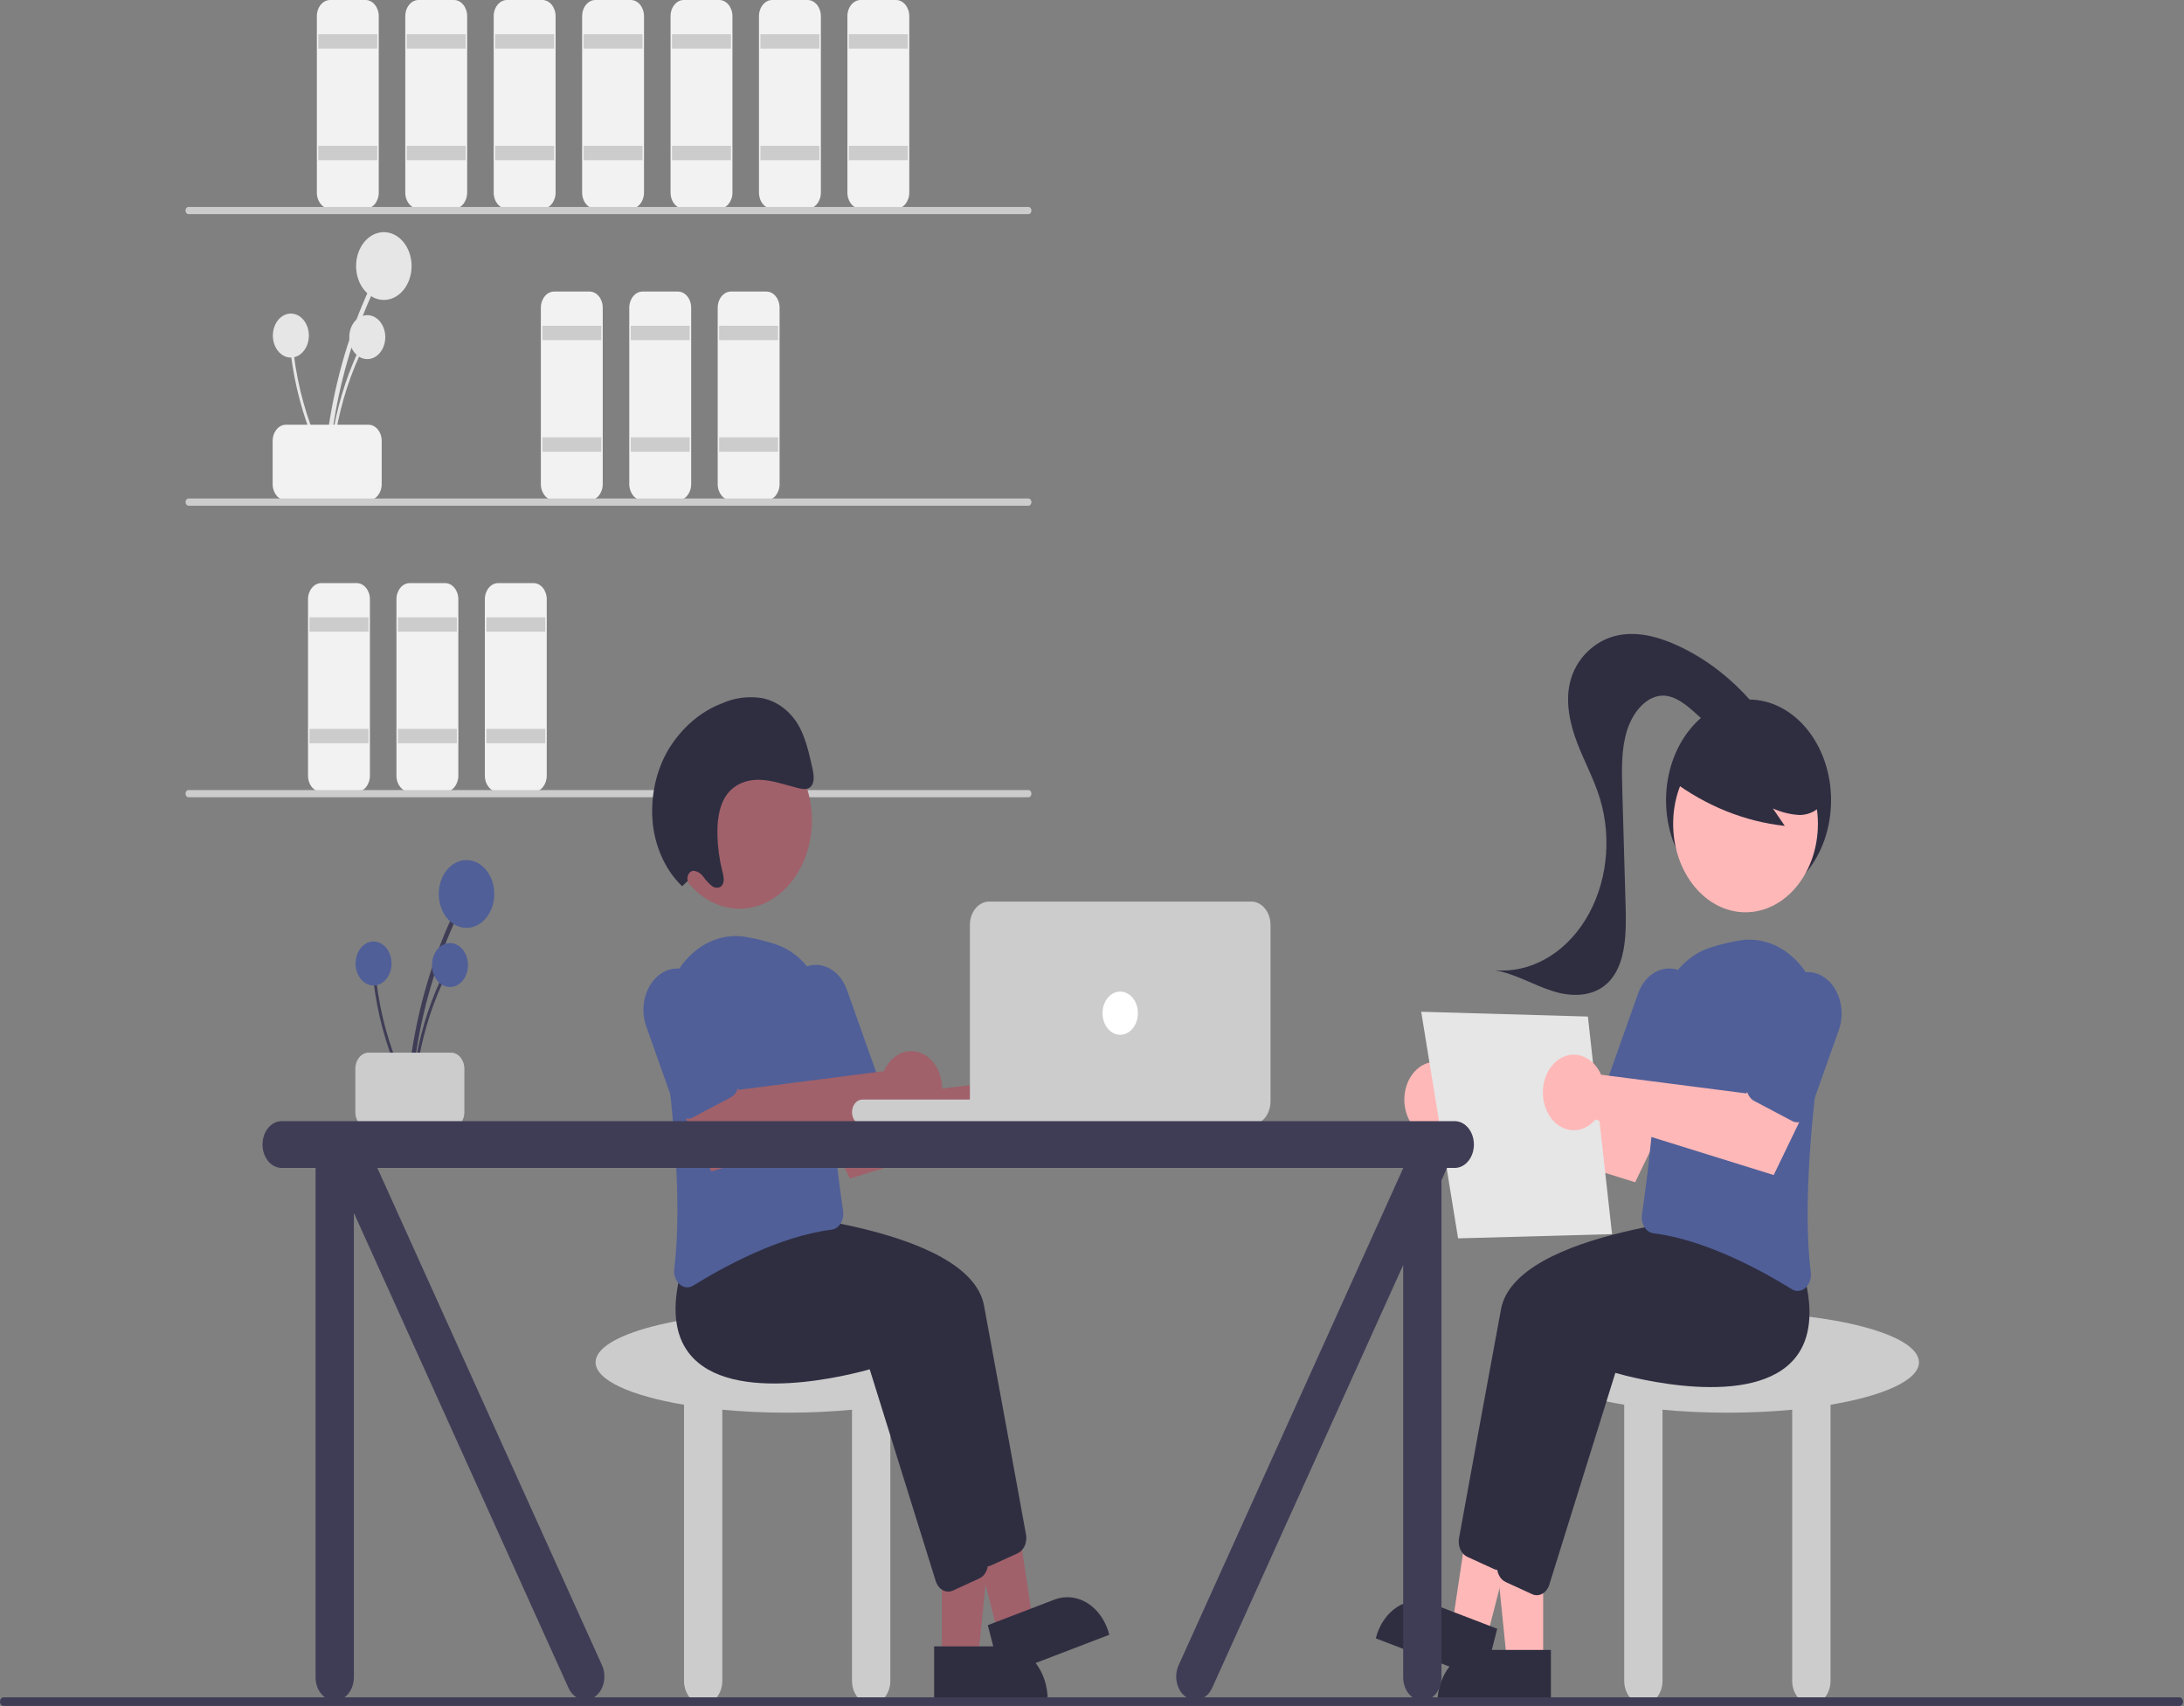<?xml version="1.0" encoding="UTF-8"?>
<svg xmlns="http://www.w3.org/2000/svg" xmlns:xlink="http://www.w3.org/1999/xlink" width="192pt" height="150pt" viewBox="0 0 192 150" version="1.1">
<rect x="0" y="0" width="192" height="150" fill="#808080" stroke="none"/>
<g id="surface1">
<path style=" stroke:none;fill-rule:nonzero;fill:rgb(90.196%,90.196%,90.196%);fill-opacity:1;" d="M 28.895 40.957 C 29.215 36.746 30.098 32.629 31.512 28.77 C 31.906 27.691 32.336 26.641 32.812 25.617 C 32.859 25.504 32.828 25.363 32.738 25.301 C 32.648 25.238 32.535 25.27 32.477 25.379 C 30.758 29.117 29.555 33.18 28.91 37.398 C 28.73 38.574 28.598 39.762 28.508 40.957 C 28.484 41.258 28.871 41.258 28.895 40.957 Z M 28.895 40.957 "/>
<path style=" stroke:none;fill-rule:nonzero;fill:rgb(90.196%,90.196%,90.196%);fill-opacity:1;" d="M 36.184 23.391 C 36.184 25.035 35.09 26.371 33.742 26.371 C 32.398 26.371 31.305 25.035 31.305 23.391 C 31.305 21.746 32.398 20.41 33.742 20.41 C 35.09 20.41 36.184 21.746 36.184 23.391 Z M 36.184 23.391 "/>
<path style=" stroke:none;fill-rule:nonzero;fill:rgb(90.196%,90.196%,90.196%);fill-opacity:1;" d="M 29.145 41.035 C 29.352 38.305 29.926 35.633 30.84 33.129 C 31.098 32.43 31.379 31.75 31.684 31.082 C 31.715 31.012 31.695 30.922 31.637 30.879 C 31.578 30.836 31.504 30.859 31.469 30.93 C 30.352 33.355 29.57 35.992 29.156 38.727 C 29.039 39.492 28.953 40.262 28.895 41.035 C 28.879 41.23 29.129 41.23 29.145 41.035 Z M 29.145 41.035 "/>
<path style=" stroke:none;fill-rule:nonzero;fill:rgb(90.196%,90.196%,90.196%);fill-opacity:1;" d="M 33.871 29.641 C 33.871 30.707 33.164 31.574 32.289 31.574 C 31.414 31.574 30.707 30.707 30.707 29.641 C 30.707 28.574 31.414 27.707 32.289 27.707 C 33.164 27.707 33.871 28.574 33.871 29.641 Z M 33.871 29.641 "/>
<path style=" stroke:none;fill-rule:nonzero;fill:rgb(90.196%,90.196%,90.196%);fill-opacity:1;" d="M 28.828 40.852 C 27.617 38.543 26.723 36.008 26.184 33.344 C 26.035 32.602 25.914 31.852 25.82 31.098 C 25.809 31.016 25.746 30.961 25.68 30.973 C 25.613 30.98 25.566 31.055 25.57 31.137 C 25.914 33.891 26.625 36.555 27.676 39.023 C 27.969 39.715 28.285 40.387 28.629 41.039 C 28.719 41.207 28.914 41.016 28.828 40.852 Z M 28.828 40.852 "/>
<path style=" stroke:none;fill-rule:nonzero;fill:rgb(90.196%,90.196%,90.196%);fill-opacity:1;" d="M 27.152 29.504 C 27.152 30.57 26.445 31.438 25.57 31.438 C 24.695 31.438 23.988 30.57 23.988 29.504 C 23.988 28.438 24.695 27.57 25.57 27.57 C 26.445 27.57 27.152 28.438 27.152 29.504 Z M 27.152 29.504 "/>
<path style=" stroke:none;fill-rule:nonzero;fill:rgb(94.902%,94.902%,94.902%);fill-opacity:1;" d="M 23.969 42.562 L 23.969 38.766 C 23.969 37.98 24.492 37.344 25.137 37.34 L 32.391 37.34 C 33.035 37.344 33.555 37.98 33.555 38.766 L 33.555 42.562 C 33.555 43.348 33.035 43.988 32.391 43.988 L 25.137 43.988 C 24.492 43.988 23.969 43.348 23.969 42.562 Z M 23.969 42.562 "/>
<path style=" stroke:none;fill-rule:nonzero;fill:rgb(94.902%,94.902%,94.902%);fill-opacity:1;" d="M 32.133 18.355 L 29.023 18.355 C 28.379 18.355 27.855 17.715 27.855 16.93 L 27.855 1.426 C 27.855 0.637 28.379 0 29.023 0 L 32.133 0 C 32.773 0 33.297 0.637 33.297 1.426 L 33.297 16.93 C 33.297 17.715 32.773 18.355 32.133 18.355 Z M 32.133 18.355 "/>
<path style=" stroke:none;fill-rule:nonzero;fill:rgb(80%,80%,80%);fill-opacity:1;" d="M 27.984 3.008 L 33.168 3.008 L 33.168 4.273 L 27.984 4.273 Z M 27.984 3.008 "/>
<path style=" stroke:none;fill-rule:nonzero;fill:rgb(80%,80%,80%);fill-opacity:1;" d="M 27.984 12.816 L 33.168 12.816 L 33.168 14.082 L 27.984 14.082 Z M 27.984 12.816 "/>
<path style=" stroke:none;fill-rule:nonzero;fill:rgb(94.902%,94.902%,94.902%);fill-opacity:1;" d="M 39.906 18.355 L 36.797 18.355 C 36.152 18.355 35.629 17.715 35.629 16.93 L 35.629 1.426 C 35.629 0.637 36.152 0 36.797 0 L 39.906 0 C 40.547 0 41.07 0.637 41.07 1.426 L 41.07 16.93 C 41.07 17.715 40.547 18.355 39.906 18.355 Z M 39.906 18.355 "/>
<path style=" stroke:none;fill-rule:nonzero;fill:rgb(80%,80%,80%);fill-opacity:1;" d="M 35.758 3.008 L 40.941 3.008 L 40.941 4.273 L 35.758 4.273 Z M 35.758 3.008 "/>
<path style=" stroke:none;fill-rule:nonzero;fill:rgb(80%,80%,80%);fill-opacity:1;" d="M 35.758 12.816 L 40.941 12.816 L 40.941 14.082 L 35.758 14.082 Z M 35.758 12.816 "/>
<path style=" stroke:none;fill-rule:nonzero;fill:rgb(94.902%,94.902%,94.902%);fill-opacity:1;" d="M 47.68 18.355 L 44.57 18.355 C 43.926 18.355 43.402 17.715 43.402 16.93 L 43.402 1.426 C 43.402 0.637 43.926 0 44.57 0 L 47.68 0 C 48.32 0 48.844 0.637 48.844 1.426 L 48.844 16.93 C 48.844 17.715 48.32 18.355 47.68 18.355 Z M 47.68 18.355 "/>
<path style=" stroke:none;fill-rule:nonzero;fill:rgb(80%,80%,80%);fill-opacity:1;" d="M 43.531 3.008 L 48.715 3.008 L 48.715 4.273 L 43.531 4.273 Z M 43.531 3.008 "/>
<path style=" stroke:none;fill-rule:nonzero;fill:rgb(80%,80%,80%);fill-opacity:1;" d="M 43.531 12.816 L 48.715 12.816 L 48.715 14.082 L 43.531 14.082 Z M 43.531 12.816 "/>
<path style=" stroke:none;fill-rule:nonzero;fill:rgb(94.902%,94.902%,94.902%);fill-opacity:1;" d="M 51.824 43.988 L 48.715 43.988 C 48.07 43.988 47.551 43.348 47.547 42.562 L 47.547 27.059 C 47.551 26.27 48.07 25.633 48.715 25.633 L 51.824 25.633 C 52.469 25.633 52.988 26.27 52.988 27.059 L 52.988 42.562 C 52.988 43.348 52.469 43.988 51.824 43.988 Z M 51.824 43.988 "/>
<path style=" stroke:none;fill-rule:nonzero;fill:rgb(80%,80%,80%);fill-opacity:1;" d="M 47.68 28.641 L 52.859 28.641 L 52.859 29.906 L 47.68 29.906 Z M 47.68 28.641 "/>
<path style=" stroke:none;fill-rule:nonzero;fill:rgb(80%,80%,80%);fill-opacity:1;" d="M 47.68 38.449 L 52.859 38.449 L 52.859 39.715 L 47.68 39.715 Z M 47.68 38.449 "/>
<path style=" stroke:none;fill-rule:nonzero;fill:rgb(94.902%,94.902%,94.902%);fill-opacity:1;" d="M 59.598 43.988 L 56.488 43.988 C 55.844 43.988 55.324 43.348 55.32 42.562 L 55.32 27.059 C 55.324 26.27 55.844 25.633 56.488 25.633 L 59.598 25.633 C 60.242 25.633 60.762 26.27 60.762 27.059 L 60.762 42.562 C 60.762 43.348 60.242 43.988 59.598 43.988 Z M 59.598 43.988 "/>
<path style=" stroke:none;fill-rule:nonzero;fill:rgb(80%,80%,80%);fill-opacity:1;" d="M 55.453 28.641 L 60.633 28.641 L 60.633 29.906 L 55.453 29.906 Z M 55.453 28.641 "/>
<path style=" stroke:none;fill-rule:nonzero;fill:rgb(80%,80%,80%);fill-opacity:1;" d="M 55.453 38.449 L 60.633 38.449 L 60.633 39.715 L 55.453 39.715 Z M 55.453 38.449 "/>
<path style=" stroke:none;fill-rule:nonzero;fill:rgb(94.902%,94.902%,94.902%);fill-opacity:1;" d="M 67.371 43.988 L 64.262 43.988 C 63.617 43.988 63.094 43.348 63.094 42.562 L 63.094 27.059 C 63.094 26.27 63.617 25.633 64.262 25.633 L 67.371 25.633 C 68.016 25.633 68.535 26.27 68.535 27.059 L 68.535 42.562 C 68.535 43.348 68.016 43.988 67.371 43.988 Z M 67.371 43.988 "/>
<path style=" stroke:none;fill-rule:nonzero;fill:rgb(80%,80%,80%);fill-opacity:1;" d="M 63.223 28.641 L 68.406 28.641 L 68.406 29.906 L 63.223 29.906 Z M 63.223 28.641 "/>
<path style=" stroke:none;fill-rule:nonzero;fill:rgb(80%,80%,80%);fill-opacity:1;" d="M 63.223 38.449 L 68.406 38.449 L 68.406 39.715 L 63.223 39.715 Z M 63.223 38.449 "/>
<path style=" stroke:none;fill-rule:nonzero;fill:rgb(94.902%,94.902%,94.902%);fill-opacity:1;" d="M 31.355 69.621 L 28.246 69.621 C 27.602 69.621 27.078 68.98 27.078 68.195 L 27.078 52.691 C 27.078 51.902 27.602 51.266 28.246 51.266 L 31.355 51.266 C 31.996 51.266 32.52 51.902 32.52 52.691 L 32.52 68.195 C 32.52 68.98 31.996 69.621 31.355 69.621 Z M 31.355 69.621 "/>
<path style=" stroke:none;fill-rule:nonzero;fill:rgb(80%,80%,80%);fill-opacity:1;" d="M 27.207 54.273 L 32.391 54.273 L 32.391 55.539 L 27.207 55.539 Z M 27.207 54.273 "/>
<path style=" stroke:none;fill-rule:nonzero;fill:rgb(80%,80%,80%);fill-opacity:1;" d="M 27.207 64.082 L 32.391 64.082 L 32.391 65.348 L 27.207 65.348 Z M 27.207 64.082 "/>
<path style=" stroke:none;fill-rule:nonzero;fill:rgb(94.902%,94.902%,94.902%);fill-opacity:1;" d="M 39.129 69.621 L 36.02 69.621 C 35.375 69.621 34.852 68.98 34.852 68.195 L 34.852 52.691 C 34.852 51.902 35.375 51.266 36.02 51.266 L 39.129 51.266 C 39.77 51.266 40.293 51.902 40.293 52.691 L 40.293 68.195 C 40.293 68.98 39.77 69.621 39.129 69.621 Z M 39.129 69.621 "/>
<path style=" stroke:none;fill-rule:nonzero;fill:rgb(80%,80%,80%);fill-opacity:1;" d="M 34.98 54.273 L 40.164 54.273 L 40.164 55.539 L 34.98 55.539 Z M 34.98 54.273 "/>
<path style=" stroke:none;fill-rule:nonzero;fill:rgb(80%,80%,80%);fill-opacity:1;" d="M 34.98 64.082 L 40.164 64.082 L 40.164 65.348 L 34.98 65.348 Z M 34.98 64.082 "/>
<path style=" stroke:none;fill-rule:nonzero;fill:rgb(94.902%,94.902%,94.902%);fill-opacity:1;" d="M 46.902 69.621 L 43.793 69.621 C 43.148 69.621 42.625 68.98 42.625 68.195 L 42.625 52.691 C 42.625 51.902 43.148 51.266 43.793 51.266 L 46.902 51.266 C 47.543 51.266 48.066 51.902 48.066 52.691 L 48.066 68.195 C 48.066 68.98 47.543 69.621 46.902 69.621 Z M 46.902 69.621 "/>
<path style=" stroke:none;fill-rule:nonzero;fill:rgb(80%,80%,80%);fill-opacity:1;" d="M 42.754 54.273 L 47.938 54.273 L 47.938 55.539 L 42.754 55.539 Z M 42.754 54.273 "/>
<path style=" stroke:none;fill-rule:nonzero;fill:rgb(80%,80%,80%);fill-opacity:1;" d="M 42.754 64.082 L 47.938 64.082 L 47.938 65.348 L 42.754 65.348 Z M 42.754 64.082 "/>
<path style=" stroke:none;fill-rule:nonzero;fill:rgb(94.902%,94.902%,94.902%);fill-opacity:1;" d="M 55.453 18.355 L 52.344 18.355 C 51.699 18.355 51.176 17.715 51.176 16.93 L 51.176 1.426 C 51.176 0.637 51.699 0 52.344 0 L 55.453 0 C 56.094 0 56.617 0.637 56.617 1.426 L 56.617 16.93 C 56.617 17.715 56.094 18.355 55.453 18.355 Z M 55.453 18.355 "/>
<path style=" stroke:none;fill-rule:nonzero;fill:rgb(80%,80%,80%);fill-opacity:1;" d="M 51.305 3.008 L 56.488 3.008 L 56.488 4.273 L 51.305 4.273 Z M 51.305 3.008 "/>
<path style=" stroke:none;fill-rule:nonzero;fill:rgb(80%,80%,80%);fill-opacity:1;" d="M 51.305 12.816 L 56.488 12.816 L 56.488 14.082 L 51.305 14.082 Z M 51.305 12.816 "/>
<path style=" stroke:none;fill-rule:nonzero;fill:rgb(94.902%,94.902%,94.902%);fill-opacity:1;" d="M 63.223 18.355 L 60.113 18.355 C 59.473 18.355 58.949 17.715 58.949 16.93 L 58.949 1.426 C 58.949 0.637 59.473 0 60.113 0 L 63.223 0 C 63.867 0 64.391 0.637 64.391 1.426 L 64.391 16.93 C 64.391 17.715 63.867 18.355 63.223 18.355 Z M 63.223 18.355 "/>
<path style=" stroke:none;fill-rule:nonzero;fill:rgb(80%,80%,80%);fill-opacity:1;" d="M 59.078 3.008 L 64.262 3.008 L 64.262 4.273 L 59.078 4.273 Z M 59.078 3.008 "/>
<path style=" stroke:none;fill-rule:nonzero;fill:rgb(80%,80%,80%);fill-opacity:1;" d="M 59.078 12.816 L 64.262 12.816 L 64.262 14.082 L 59.078 14.082 Z M 59.078 12.816 "/>
<path style=" stroke:none;fill-rule:nonzero;fill:rgb(94.902%,94.902%,94.902%);fill-opacity:1;" d="M 70.996 18.355 L 67.887 18.355 C 67.246 18.355 66.723 17.715 66.723 16.93 L 66.723 1.426 C 66.723 0.637 67.246 0 67.887 0 L 70.996 0 C 71.641 0 72.164 0.637 72.164 1.426 L 72.164 16.93 C 72.164 17.715 71.641 18.355 70.996 18.355 Z M 70.996 18.355 "/>
<path style=" stroke:none;fill-rule:nonzero;fill:rgb(80%,80%,80%);fill-opacity:1;" d="M 66.852 3.008 L 72.035 3.008 L 72.035 4.273 L 66.852 4.273 Z M 66.852 3.008 "/>
<path style=" stroke:none;fill-rule:nonzero;fill:rgb(80%,80%,80%);fill-opacity:1;" d="M 66.852 12.816 L 72.035 12.816 L 72.035 14.082 L 66.852 14.082 Z M 66.852 12.816 "/>
<path style=" stroke:none;fill-rule:nonzero;fill:rgb(94.902%,94.902%,94.902%);fill-opacity:1;" d="M 78.77 18.355 L 75.66 18.355 C 75.02 18.355 74.496 17.715 74.496 16.93 L 74.496 1.426 C 74.496 0.637 75.02 0 75.66 0 L 78.77 0 C 79.414 0 79.938 0.637 79.938 1.426 L 79.938 16.93 C 79.938 17.715 79.414 18.355 78.77 18.355 Z M 78.77 18.355 "/>
<path style=" stroke:none;fill-rule:nonzero;fill:rgb(80%,80%,80%);fill-opacity:1;" d="M 74.625 3.008 L 79.809 3.008 L 79.809 4.273 L 74.625 4.273 Z M 74.625 3.008 "/>
<path style=" stroke:none;fill-rule:nonzero;fill:rgb(80%,80%,80%);fill-opacity:1;" d="M 74.625 12.816 L 79.809 12.816 L 79.809 14.082 L 74.625 14.082 Z M 74.625 12.816 "/>
<path style=" stroke:none;fill-rule:nonzero;fill:rgb(80%,80%,80%);fill-opacity:1;" d="M 90.414 18.828 L 16.57 18.828 C 16.426 18.828 16.309 18.688 16.309 18.512 C 16.309 18.336 16.426 18.195 16.57 18.195 L 90.414 18.195 C 90.559 18.195 90.676 18.336 90.676 18.512 C 90.676 18.688 90.559 18.828 90.414 18.828 Z M 90.414 18.828 "/>
<path style=" stroke:none;fill-rule:nonzero;fill:rgb(80%,80%,80%);fill-opacity:1;" d="M 90.414 44.461 L 16.57 44.461 C 16.426 44.461 16.309 44.32 16.309 44.145 C 16.309 43.973 16.426 43.828 16.57 43.828 L 90.414 43.828 C 90.559 43.828 90.676 43.973 90.676 44.145 C 90.676 44.32 90.559 44.461 90.414 44.461 Z M 90.414 44.461 "/>
<path style=" stroke:none;fill-rule:nonzero;fill:rgb(80%,80%,80%);fill-opacity:1;" d="M 90.414 70.094 L 16.57 70.094 C 16.426 70.094 16.309 69.953 16.309 69.777 C 16.309 69.605 16.426 69.461 16.57 69.461 L 90.414 69.461 C 90.559 69.461 90.676 69.605 90.676 69.777 C 90.676 69.953 90.559 70.094 90.414 70.094 Z M 90.414 70.094 "/>
<path style=" stroke:none;fill-rule:nonzero;fill:rgb(80%,80%,80%);fill-opacity:1;" d="M 86.043 119.773 C 86.043 117.324 78.5 115.344 69.199 115.344 C 59.898 115.344 52.359 117.324 52.359 119.773 C 52.359 121.34 55.457 122.719 60.133 123.504 L 60.133 147.777 C 60.133 148.914 60.887 149.836 61.816 149.836 C 62.746 149.836 63.5 148.914 63.5 147.777 L 63.5 123.941 C 65.281 124.109 67.199 124.203 69.199 124.203 C 71.203 124.203 73.121 124.109 74.902 123.941 L 74.902 147.777 C 74.902 148.914 75.656 149.836 76.586 149.836 C 77.516 149.836 78.27 148.914 78.27 147.777 L 78.27 123.504 C 82.941 122.719 86.043 121.34 86.043 119.773 Z M 86.043 119.773 "/>
<path style=" stroke:none;fill-rule:nonzero;fill:rgb(62.745%,38.039%,41.569%);fill-opacity:1;" d="M 82.801 145.855 L 85.977 145.855 L 87.488 130.891 L 82.801 130.891 Z M 82.801 145.855 "/>
<path style=" stroke:none;fill-rule:nonzero;fill:rgb(18.431%,18.039%,25.49%);fill-opacity:1;" d="M 92.105 149.457 L 82.121 149.457 L 82.121 144.746 L 88.246 144.746 C 90.379 144.746 92.105 146.855 92.105 149.457 Z M 92.105 149.457 "/>
<path style=" stroke:none;fill-rule:nonzero;fill:rgb(62.745%,38.039%,41.569%);fill-opacity:1;" d="M 87.762 143.691 L 90.793 142.531 L 88.566 127.699 L 84.094 129.414 Z M 87.762 143.691 "/>
<path style=" stroke:none;fill-rule:nonzero;fill:rgb(18.431%,18.039%,25.49%);fill-opacity:1;" d="M 97.52 143.727 L 87.996 147.379 L 86.84 142.883 L 92.684 140.641 C 94.719 139.863 96.883 141.242 97.52 143.727 Z M 97.52 143.727 "/>
<path style=" stroke:none;fill-rule:nonzero;fill:rgb(18.431%,18.039%,25.49%);fill-opacity:1;" d="M 85.637 136.805 L 79.824 118.172 C 78.52 118.547 67.586 121.504 63.926 116.742 C 62.672 115.109 62.426 112.742 63.199 109.711 L 65.336 106.434 L 65.402 106.438 C 66.211 106.488 85.207 107.789 86.508 114.789 C 87.605 120.688 89.613 131.688 90.199 134.918 C 90.324 135.609 90.012 136.309 89.473 136.559 L 87.133 137.629 C 87.004 137.691 86.867 137.719 86.727 137.719 C 86.242 137.719 85.809 137.355 85.637 136.805 Z M 85.637 136.805 "/>
<path style=" stroke:none;fill-rule:nonzero;fill:rgb(18.431%,18.039%,25.49%);fill-opacity:1;" d="M 82.266 139.02 L 76.457 120.387 C 75.152 120.762 64.219 123.719 60.559 118.957 C 59.301 117.324 59.059 114.961 59.828 111.926 L 61.965 108.648 L 62.031 108.652 C 62.84 108.703 81.84 110.004 83.141 117.004 C 84.238 122.902 86.242 133.902 86.832 137.133 C 86.957 137.828 86.645 138.523 86.102 138.773 L 83.766 139.844 C 83.637 139.906 83.496 139.934 83.359 139.934 C 82.875 139.934 82.441 139.57 82.266 139.02 Z M 82.266 139.02 "/>
<path style=" stroke:none;fill-rule:nonzero;fill:rgb(62.745%,38.039%,41.569%);fill-opacity:1;" d="M 90.121 94.359 C 90.035 94.5 89.957 94.648 89.891 94.805 L 77.113 96.449 L 75.273 93.367 L 71.102 96.148 L 74.715 103.625 L 90.387 98.746 C 91.199 99.707 92.41 99.961 93.438 99.375 C 94.461 98.793 95.082 97.496 95 96.117 C 94.914 94.742 94.141 93.57 93.059 93.18 C 91.973 92.789 90.805 93.258 90.121 94.359 Z M 90.121 94.359 "/>
<path style=" stroke:none;fill-rule:nonzero;fill:rgb(31.373%,37.255%,59.608%);fill-opacity:1;" d="M 59.746 112.91 C 59.391 112.598 59.207 112.066 59.277 111.535 C 59.996 105.73 59.168 97.414 58.344 91.461 C 58.004 89.012 58.633 86.508 60.039 84.715 C 61.445 82.922 63.469 82.047 65.484 82.359 C 66.352 82.5 67.211 82.707 68.055 82.977 C 70.945 83.867 72.945 87.082 72.867 90.723 C 72.746 96.465 73.699 103.633 74.117 106.449 C 74.176 106.84 74.098 107.242 73.902 107.559 C 73.711 107.875 73.418 108.074 73.098 108.113 C 68.484 108.688 63.508 111.438 60.953 113.023 C 60.789 113.129 60.609 113.184 60.422 113.184 C 60.18 113.184 59.941 113.086 59.746 112.91 Z M 59.746 112.91 "/>
<path style=" stroke:none;fill-rule:nonzero;fill:rgb(31.373%,37.255%,59.608%);fill-opacity:1;" d="M 72.203 97.938 C 71.914 97.801 71.684 97.527 71.562 97.18 L 68.988 89.922 C 68.332 88.074 69.027 85.93 70.539 85.133 C 72.051 84.332 73.805 85.184 74.457 87.031 L 77.031 94.289 C 77.285 95.012 77.016 95.848 76.426 96.16 L 73.094 97.922 C 72.812 98.074 72.492 98.078 72.203 97.938 Z M 72.203 97.938 "/>
<path style=" stroke:none;fill-rule:nonzero;fill:rgb(62.745%,38.039%,41.569%);fill-opacity:1;" d="M 77.941 93.727 C 77.855 93.867 77.781 94.016 77.711 94.172 L 64.934 95.816 L 63.094 92.734 L 58.926 95.516 L 62.539 102.992 L 78.211 98.113 C 79.02 99.074 80.234 99.328 81.258 98.742 C 82.281 98.16 82.906 96.863 82.82 95.484 C 82.738 94.109 81.965 92.938 80.879 92.547 C 79.793 92.156 78.625 92.625 77.941 93.727 Z M 77.941 93.727 "/>
<path style=" stroke:none;fill-rule:nonzero;fill:rgb(31.373%,37.255%,59.608%);fill-opacity:1;" d="M 60.023 98.254 C 59.738 98.117 59.508 97.844 59.383 97.496 L 56.812 90.238 C 56.156 88.391 56.848 86.246 58.359 85.449 C 59.871 84.648 61.625 85.5 62.281 87.348 L 64.852 94.605 C 65.109 95.328 64.836 96.164 64.246 96.477 L 60.918 98.238 C 60.633 98.391 60.312 98.395 60.023 98.254 Z M 60.023 98.254 "/>
<path style=" stroke:none;fill-rule:nonzero;fill:rgb(62.745%,38.039%,41.569%);fill-opacity:1;" d="M 71.375 72.117 C 71.375 76.41 68.527 79.891 65.012 79.891 C 61.496 79.891 58.648 76.41 58.648 72.117 C 58.648 67.824 61.496 64.344 65.012 64.344 C 68.527 64.344 71.375 67.824 71.375 72.117 Z M 71.375 72.117 "/>
<path style=" stroke:none;fill-rule:nonzero;fill:rgb(18.431%,18.039%,25.49%);fill-opacity:1;" d="M 60.461 77.453 C 60.406 77.254 60.43 77.035 60.523 76.863 C 60.617 76.688 60.773 76.574 60.941 76.559 C 61.293 76.582 61.617 76.777 61.844 77.102 C 62.074 77.426 62.344 77.707 62.641 77.938 C 62.949 78.125 63.363 78.098 63.539 77.738 C 63.707 77.398 63.594 76.945 63.492 76.551 C 63.238 75.547 63.098 74.508 63.07 73.457 C 63.043 72.289 63.176 71.066 63.707 70.152 C 64.391 68.973 65.617 68.527 66.777 68.559 C 67.938 68.59 69.078 69.027 70.227 69.305 C 70.621 69.398 71.086 69.449 71.352 69.074 C 71.633 68.676 71.531 68.027 71.41 67.488 C 71.098 66.09 70.77 64.645 70.047 63.516 C 69.266 62.344 68.148 61.578 66.922 61.367 C 65.742 61.191 64.547 61.355 63.434 61.852 C 61.617 62.551 60.02 63.91 58.852 65.75 C 57.648 67.707 57.129 70.164 57.406 72.586 C 57.676 74.695 58.594 76.602 59.969 77.918 Z M 60.461 77.453 "/>
<path style=" stroke:none;fill-rule:nonzero;fill:rgb(24.706%,23.922%,33.725%);fill-opacity:1;" d="M 36.164 96.164 C 36.484 91.953 37.367 87.836 38.781 83.973 C 39.172 82.898 39.605 81.848 40.082 80.824 C 40.129 80.711 40.098 80.57 40.008 80.508 C 39.918 80.441 39.805 80.477 39.746 80.586 C 38.027 84.324 36.82 88.387 36.18 92.605 C 36 93.781 35.867 94.969 35.777 96.164 C 35.754 96.465 36.141 96.461 36.164 96.164 Z M 36.164 96.164 "/>
<path style=" stroke:none;fill-rule:nonzero;fill:rgb(31.373%,37.255%,59.608%);fill-opacity:1;" d="M 43.453 78.598 C 43.453 80.242 42.359 81.578 41.012 81.578 C 39.664 81.578 38.574 80.242 38.574 78.598 C 38.574 76.953 39.664 75.617 41.012 75.617 C 42.359 75.617 43.453 76.953 43.453 78.598 Z M 43.453 78.598 "/>
<path style=" stroke:none;fill-rule:nonzero;fill:rgb(24.706%,23.922%,33.725%);fill-opacity:1;" d="M 36.414 96.242 C 36.621 93.512 37.195 90.84 38.109 88.336 C 38.367 87.637 38.648 86.957 38.953 86.289 C 38.984 86.219 38.965 86.129 38.906 86.086 C 38.848 86.043 38.773 86.066 38.738 86.137 C 37.621 88.562 36.84 91.195 36.422 93.934 C 36.309 94.699 36.223 95.469 36.164 96.242 C 36.148 96.438 36.398 96.438 36.414 96.242 Z M 36.414 96.242 "/>
<path style=" stroke:none;fill-rule:nonzero;fill:rgb(31.373%,37.255%,59.608%);fill-opacity:1;" d="M 41.141 84.848 C 41.141 85.914 40.434 86.781 39.559 86.781 C 38.684 86.781 37.977 85.914 37.977 84.848 C 37.977 83.777 38.684 82.914 39.559 82.914 C 40.434 82.914 41.141 83.777 41.141 84.848 Z M 41.141 84.848 "/>
<path style=" stroke:none;fill-rule:nonzero;fill:rgb(24.706%,23.922%,33.725%);fill-opacity:1;" d="M 36.098 96.059 C 34.887 93.75 33.992 91.215 33.453 88.551 C 33.305 87.809 33.184 87.059 33.09 86.305 C 33.078 86.223 33.016 86.168 32.949 86.18 C 32.883 86.188 32.836 86.262 32.84 86.344 C 33.184 89.098 33.895 91.762 34.941 94.23 C 35.238 94.922 35.555 95.594 35.898 96.246 C 35.988 96.414 36.184 96.223 36.098 96.059 Z M 36.098 96.059 "/>
<path style=" stroke:none;fill-rule:nonzero;fill:rgb(31.373%,37.255%,59.608%);fill-opacity:1;" d="M 34.422 84.711 C 34.422 85.777 33.715 86.645 32.84 86.645 C 31.965 86.645 31.258 85.777 31.258 84.711 C 31.258 83.645 31.965 82.777 32.84 82.777 C 33.715 82.777 34.422 83.645 34.422 84.711 Z M 34.422 84.711 "/>
<path style=" stroke:none;fill-rule:nonzero;fill:rgb(80%,80%,80%);fill-opacity:1;" d="M 31.238 97.77 L 31.238 93.973 C 31.238 93.188 31.762 92.551 32.406 92.547 L 39.66 92.547 C 40.305 92.551 40.824 93.188 40.824 93.973 L 40.824 97.77 C 40.824 98.555 40.305 99.191 39.66 99.195 L 32.406 99.195 C 31.762 99.191 31.238 98.555 31.238 97.77 Z M 31.238 97.77 "/>
<path style=" stroke:none;fill-rule:nonzero;fill:rgb(80%,80%,80%);fill-opacity:1;" d="M 75.809 96.672 L 96.277 96.672 C 96.777 96.672 97.184 97.168 97.184 97.777 C 97.184 98.391 96.777 98.887 96.277 98.887 L 75.809 98.887 C 75.309 98.887 74.902 98.391 74.902 97.777 C 74.902 97.168 75.309 96.672 75.809 96.672 Z M 75.809 96.672 "/>
<path style=" stroke:none;fill-rule:nonzero;fill:rgb(80%,80%,80%);fill-opacity:1;" d="M 110.012 98.887 L 86.949 98.887 C 86.02 98.887 85.266 97.965 85.266 96.828 L 85.266 81.324 C 85.266 80.188 86.02 79.27 86.949 79.266 L 110.012 79.266 C 110.941 79.27 111.691 80.188 111.695 81.324 L 111.695 96.828 C 111.691 97.965 110.941 98.887 110.012 98.887 Z M 110.012 98.887 "/>
<path style=" stroke:none;fill-rule:nonzero;fill:rgb(100%,100%,100%);fill-opacity:1;" d="M 100.035 89.078 C 100.035 90.125 99.34 90.977 98.48 90.977 C 97.621 90.977 96.926 90.125 96.926 89.078 C 96.926 88.027 97.621 87.18 98.48 87.18 C 99.34 87.18 100.035 88.027 100.035 89.078 Z M 100.035 89.078 "/>
<path style=" stroke:none;fill-rule:nonzero;fill:rgb(80%,80%,80%);fill-opacity:1;" d="M 168.699 119.773 C 168.699 117.324 161.156 115.344 151.855 115.344 C 142.555 115.344 135.016 117.324 135.016 119.773 C 135.016 121.34 138.113 122.719 142.789 123.504 L 142.789 147.777 C 142.789 148.914 143.543 149.836 144.473 149.836 C 145.402 149.836 146.156 148.914 146.156 147.777 L 146.156 123.941 C 147.938 124.109 149.855 124.203 151.855 124.203 C 153.855 124.203 155.777 124.109 157.555 123.941 L 157.555 147.777 C 157.555 148.914 158.312 149.836 159.242 149.836 C 160.172 149.836 160.926 148.914 160.926 147.777 L 160.926 123.504 C 165.598 122.719 168.699 121.34 168.699 119.773 Z M 168.699 119.773 "/>
<path style=" stroke:none;fill-rule:nonzero;fill:rgb(18.431%,18.039%,25.49%);fill-opacity:1;" d="M 160.973 70.359 C 160.973 75.254 157.727 79.223 153.719 79.223 C 149.711 79.223 146.465 75.254 146.465 70.359 C 146.465 65.469 149.711 61.5 153.719 61.5 C 157.727 61.5 160.973 65.469 160.973 70.359 Z M 160.973 70.359 "/>
<path style=" stroke:none;fill-rule:nonzero;fill:rgb(100%,72.157%,72.157%);fill-opacity:1;" d="M 135.664 146.172 L 132.488 146.172 L 130.977 131.207 L 135.664 131.207 Z M 135.664 146.172 "/>
<path style=" stroke:none;fill-rule:nonzero;fill:rgb(18.431%,18.039%,25.49%);fill-opacity:1;" d="M 130.219 145.062 L 136.344 145.062 L 136.344 149.773 L 126.359 149.773 C 126.359 147.172 128.086 145.062 130.219 145.062 Z M 130.219 145.062 "/>
<path style=" stroke:none;fill-rule:nonzero;fill:rgb(100%,72.157%,72.157%);fill-opacity:1;" d="M 130.703 144.008 L 127.676 142.848 L 129.898 128.016 L 134.375 129.73 Z M 130.703 144.008 "/>
<path style=" stroke:none;fill-rule:nonzero;fill:rgb(18.431%,18.039%,25.49%);fill-opacity:1;" d="M 125.781 140.957 L 131.625 143.199 L 130.473 147.695 L 120.945 144.043 C 121.582 141.559 123.75 140.18 125.781 140.957 Z M 125.781 140.957 "/>
<path style=" stroke:none;fill-rule:nonzero;fill:rgb(18.431%,18.039%,25.49%);fill-opacity:1;" d="M 131.738 138.035 C 131.598 138.035 131.461 138.008 131.332 137.945 L 128.992 136.875 C 128.453 136.625 128.141 135.926 128.266 135.234 C 128.852 132.004 130.859 121.004 131.957 115.105 C 133.258 108.105 152.258 106.805 153.062 106.754 L 153.129 106.75 L 155.266 110.027 C 156.039 113.059 155.793 115.426 154.539 117.059 C 150.879 121.82 139.945 118.863 138.641 118.488 L 132.832 137.121 C 132.656 137.672 132.223 138.035 131.738 138.035 Z M 131.738 138.035 "/>
<path style=" stroke:none;fill-rule:nonzero;fill:rgb(18.431%,18.039%,25.49%);fill-opacity:1;" d="M 135.105 140.254 C 134.969 140.25 134.828 140.223 134.699 140.16 L 132.363 139.09 C 131.82 138.84 131.512 138.145 131.633 137.449 C 132.223 134.219 134.227 123.219 135.324 117.32 C 136.629 110.32 155.625 109.02 156.434 108.969 L 156.5 108.965 L 158.637 112.242 C 159.406 115.277 159.164 117.641 157.91 119.273 C 154.246 124.035 143.312 121.078 142.008 120.703 L 136.199 139.336 C 136.023 139.887 135.59 140.25 135.105 140.254 Z M 135.105 140.254 "/>
<path style=" stroke:none;fill-rule:nonzero;fill:rgb(100%,72.157%,72.157%);fill-opacity:1;" d="M 128.344 94.676 C 128.43 94.816 128.508 94.965 128.574 95.121 L 141.355 96.766 L 143.195 93.684 L 147.363 96.465 L 143.75 103.941 L 128.078 99.062 C 127.266 100.023 126.055 100.277 125.027 99.691 C 124.004 99.109 123.383 97.812 123.465 96.434 C 123.551 95.059 124.324 93.887 125.41 93.496 C 126.492 93.105 127.664 93.574 128.344 94.676 Z M 128.344 94.676 "/>
<path style=" stroke:none;fill-rule:nonzero;fill:rgb(31.373%,37.255%,59.608%);fill-opacity:1;" d="M 158.043 113.5 C 157.859 113.5 157.676 113.445 157.512 113.34 C 154.957 111.754 149.98 109.004 145.367 108.43 C 145.047 108.391 144.754 108.191 144.562 107.875 C 144.367 107.559 144.289 107.156 144.348 106.766 C 144.766 103.949 145.719 96.781 145.598 91.039 C 145.523 87.398 147.52 84.184 150.41 83.293 C 151.254 83.023 152.113 82.816 152.98 82.676 C 155 82.363 157.02 83.238 158.426 85.031 C 159.832 86.824 160.461 89.328 160.121 91.777 C 159.297 97.73 158.469 106.047 159.188 111.852 C 159.258 112.383 159.074 112.914 158.719 113.227 C 158.523 113.402 158.285 113.5 158.043 113.5 Z M 158.043 113.5 "/>
<path style=" stroke:none;fill-rule:nonzero;fill:rgb(31.373%,37.255%,59.608%);fill-opacity:1;" d="M 145.832 98.355 C 145.672 98.355 145.516 98.316 145.371 98.238 L 142.039 96.477 C 141.449 96.164 141.18 95.328 141.434 94.605 L 144.008 87.348 C 144.66 85.5 146.414 84.648 147.926 85.449 C 149.438 86.246 150.133 88.391 149.477 90.238 L 146.902 97.496 C 146.719 98.02 146.297 98.355 145.832 98.355 Z M 145.832 98.355 "/>
<path style=" stroke:none;fill-rule:nonzero;fill:rgb(100%,72.157%,72.157%);fill-opacity:1;" d="M 159.816 72.434 C 159.816 76.727 156.969 80.207 153.453 80.207 C 149.938 80.207 147.09 76.727 147.09 72.434 C 147.09 68.141 149.938 64.66 153.453 64.66 C 156.969 64.66 159.816 68.141 159.816 72.434 Z M 159.816 72.434 "/>
<path style=" stroke:none;fill-rule:nonzero;fill:rgb(18.431%,18.039%,25.49%);fill-opacity:1;" d="M 146.977 68.613 C 149.988 70.863 153.387 72.23 156.906 72.613 L 155.859 71.078 C 156.621 71.422 157.422 71.617 158.234 71.656 C 159.047 71.641 159.895 71.258 160.355 70.441 C 160.773 69.621 160.832 68.602 160.52 67.711 C 160.199 66.84 159.703 66.082 159.074 65.512 C 156.82 63.328 153.82 62.676 151.082 63.766 C 150.16 64.102 149.332 64.75 148.695 65.637 C 148.094 66.543 146.934 67.355 147.242 68.461 Z M 146.977 68.613 "/>
<path style=" stroke:none;fill-rule:nonzero;fill:rgb(18.431%,18.039%,25.49%);fill-opacity:1;" d="M 154.523 62.344 C 152.516 59.855 150.086 57.938 147.406 56.723 C 145.688 55.945 143.816 55.465 142.016 55.906 C 140.219 56.348 138.52 57.867 138.016 60.023 C 137.605 61.785 138.027 63.68 138.664 65.34 C 139.301 67 140.152 68.539 140.668 70.258 C 141.734 73.824 141.254 77.809 139.387 80.848 C 137.52 83.883 134.523 85.562 131.422 85.309 C 133.188 85.598 134.816 86.613 136.543 87.152 C 138.27 87.691 140.309 87.656 141.594 86.145 C 142.949 84.547 142.977 81.945 142.91 79.645 L 142.617 69.375 C 142.57 67.633 142.527 65.828 143.043 64.199 C 143.559 62.57 144.781 61.145 146.211 61.16 C 147.297 61.172 148.254 61.973 149.125 62.762 C 149.992 63.555 150.914 64.398 151.992 64.516 C 153.07 64.633 154.305 63.656 154.223 62.336 "/>
<path style=" stroke:none;fill-rule:nonzero;fill:rgb(90.196%,90.196%,90.196%);fill-opacity:1;" d="M 124.941 88.953 L 139.594 89.375 L 141.719 108.504 L 128.184 108.875 Z M 124.941 88.953 "/>
<path style=" stroke:none;fill-rule:nonzero;fill:rgb(100%,72.157%,72.157%);fill-opacity:1;" d="M 140.523 94.043 C 140.609 94.184 140.688 94.332 140.754 94.488 L 153.531 96.133 L 155.371 93.051 L 159.539 95.832 L 155.93 103.309 L 140.254 98.43 C 139.445 99.391 138.23 99.645 137.207 99.059 C 136.184 98.477 135.559 97.18 135.645 95.801 C 135.73 94.426 136.504 93.254 137.586 92.863 C 138.672 92.473 139.84 92.941 140.523 94.043 Z M 140.523 94.043 "/>
<path style=" stroke:none;fill-rule:nonzero;fill:rgb(31.373%,37.255%,59.608%);fill-opacity:1;" d="M 158.012 98.672 C 157.852 98.672 157.695 98.633 157.547 98.555 L 154.219 96.797 C 153.629 96.48 153.359 95.645 153.613 94.922 L 156.188 87.664 C 156.84 85.816 158.594 84.965 160.105 85.766 C 161.617 86.562 162.309 88.707 161.656 90.555 L 159.082 97.812 C 158.895 98.336 158.477 98.672 158.012 98.672 Z M 158.012 98.672 "/>
<path style=" stroke:none;fill-rule:nonzero;fill:rgb(24.706%,23.922%,33.725%);fill-opacity:1;" d="M 127.887 98.57 L 24.762 98.57 C 23.832 98.57 23.078 99.492 23.078 100.629 C 23.078 101.762 23.832 102.684 24.762 102.684 L 27.742 102.684 L 27.742 147.461 C 27.742 148.598 28.496 149.52 29.426 149.52 C 30.355 149.52 31.109 148.598 31.109 147.461 L 31.109 106.637 L 49.992 148.434 C 50.457 149.414 51.488 149.75 52.293 149.184 C 53.098 148.617 53.371 147.359 52.91 146.375 L 33.172 102.684 L 123.355 102.684 L 123.355 102.711 L 103.629 146.375 C 103.164 147.359 103.438 148.617 104.246 149.188 C 105.051 149.754 106.082 149.418 106.547 148.434 L 123.355 111.227 L 123.355 147.461 C 123.355 148.598 124.109 149.52 125.039 149.52 C 125.969 149.52 126.723 148.598 126.723 147.461 L 126.723 103.77 L 127.211 102.684 L 127.887 102.684 C 128.82 102.684 129.574 101.762 129.574 100.629 C 129.574 99.492 128.82 98.57 127.887 98.57 Z M 127.887 98.57 "/>
<path style=" stroke:none;fill-rule:nonzero;fill:rgb(24.706%,23.922%,33.725%);fill-opacity:1;" d="M 191.605 149.984 L 0.309 149.984 C 0.137 149.984 0 149.816 0 149.605 C 0 149.398 0.137 149.23 0.309 149.23 L 191.605 149.23 C 191.777 149.23 191.914 149.398 191.914 149.605 C 191.914 149.816 191.777 149.984 191.605 149.984 Z M 191.605 149.984 "/>
</g>
</svg>
